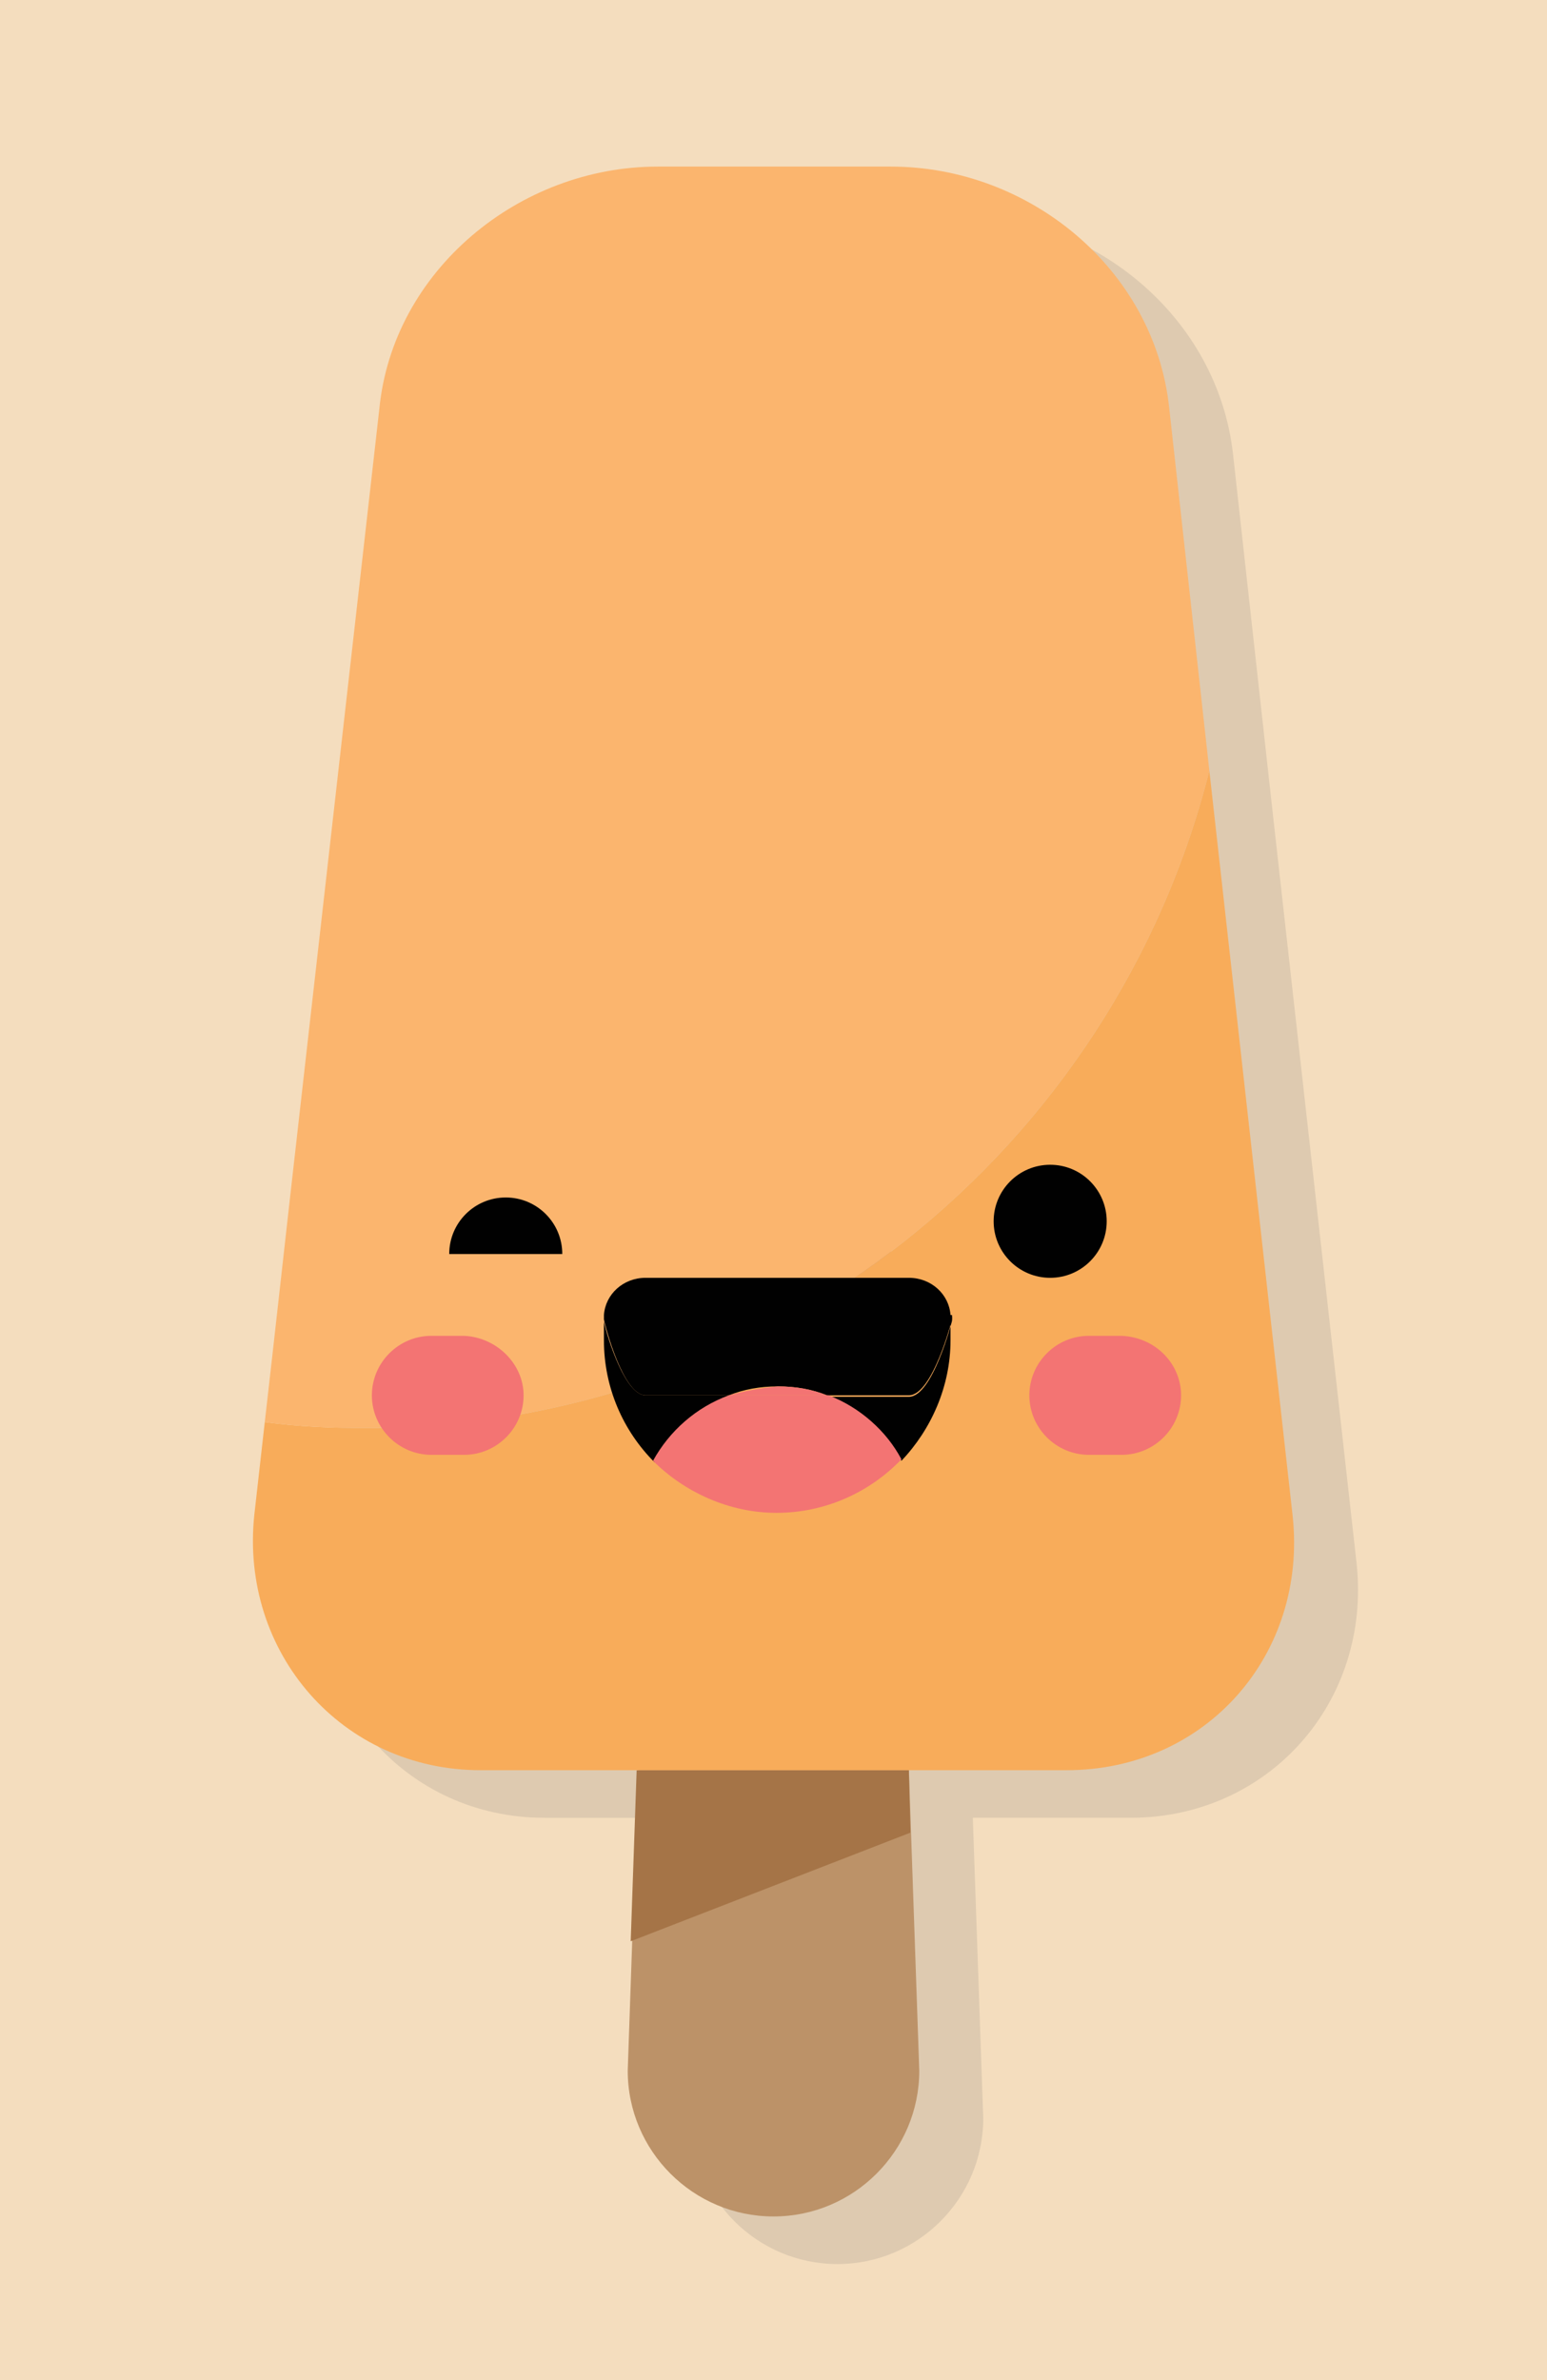 <?xml version="1.0" encoding="utf-8"?>
<!-- Generator: Adobe Illustrator 21.0.2, SVG Export Plug-In . SVG Version: 6.00 Build 0)  -->
<svg version="1.1" id="Layer_1" xmlns="http://www.w3.org/2000/svg" xmlns:xlink="http://www.w3.org/1999/xlink" x="0px" y="0px"
	 viewBox="0 0 104 160" style="enable-background:new 0 0 104 160;" xml:space="preserve">
<style type="text/css">
	.st0{fill:#F4DDBE;}
	.st1{opacity:0.15;fill:#5E5E5E;}
	.st2{fill:#BC9268;}
	.st3{fill:#A57447;}
	.st4{fill:#F8AC5A;}
	.st5{fill:#FBB56E;}
	.st6{fill:#010101;}
	.st7{fill:#F37473;}
</style>
<rect x="0" class="st0" width="104" height="160"/>
<path class="st1" d="M85.6,55l-2.7-24.4c-1-9.3-9.4-16.2-18.7-16.2H48.5c-9.3,0-17.8,7-18.7,16.3l-5.9,52.1l-1.3,11.6l-0.5,4.4
	l-0.7,6.2c-1,9.3,5.9,17.2,15.2,17.2h10.5l-0.4,11.5l0.1,0l-0.3,8.7c0,5.4,4.4,9.8,9.8,9.8c5.4,0,9.8-4.4,9.8-9.8l-0.7-20.2H76
	c9.3,0,16.2-7.8,15.2-17.1L85.6,55z"/>
<g>
	<g>
		<path class="st2" d="M61.8,139.2c0,5.4-4.4,9.8-9.8,9.8c-5.4,0-9.8-4.4-9.8-9.8l2-57.8c0-5.4,2.4-9.8,7.8-9.8
			c5.4,0,7.8,4.4,7.8,9.8L61.8,139.2z"/>
		<polygon class="st3" points="61.2,123.2 42.4,130.5 42.8,119 61.1,119 		"/>
		<g>
			<path class="st4" d="M86.9,101.9l-5.6-50.1C74.9,77.2,52,96,24.6,96c-2.3,0-4.6-0.1-6.8-0.4l-0.7,6.2c-1,9.3,5.9,17.2,15.2,17.2
				h39.4C81.1,119,87.9,111.2,86.9,101.9z"/>
			<path class="st5" d="M81.3,51.8l-2.7-24.4c-1-9.3-9.4-16.2-18.7-16.2H44.2c-9.3,0-17.8,7-18.7,16.3l-5.9,52.1l-1.3,11.6l-0.5,4.4
				c2.2,0.3,4.5,0.4,6.8,0.4C52,96,74.9,77.2,81.3,51.8z"/>
		</g>
	</g>
	<g>
		<g>
			<path class="st6" d="M30.2,84.3c0-2.1,1.7-3.8,3.8-3.8c2.1,0,3.8,1.7,3.8,3.8"/>
			<circle class="st6" cx="70.6" cy="82.1" r="3.8"/>
		</g>
		<g>
			<path class="st7" d="M35.2,93.8c0,2.2-1.8,4-4,4h-2.2c-2.2,0-4-1.8-4-4s1.8-4,4-4h2.2C33.4,89.9,35.2,91.7,35.2,93.8z"/>
			<path class="st7" d="M79.4,93.8c0,2.2-1.8,4-4,4h-2.2c-2.2,0-4-1.8-4-4s1.8-4,4-4h2.2C77.7,89.9,79.4,91.7,79.4,93.8z"/>
		</g>
		<g>
			<path class="st6" d="M40.6,88.5v0.2C40.6,88.6,40.6,88.5,40.6,88.5L40.6,88.5z"/>
			<path class="st6" d="M49,93.8h-5.6c-1.5,0-2.8-4.7-2.8-5v1.3c0,3.2,1.3,6.1,3.4,8.2C45.1,96.2,46.9,94.7,49,93.8z"/>
			<path class="st6" d="M64,88.5L64,88.5c0,0.1,0,0.2,0,0.3c0,0-1.3,5.1-2.9,5.1h-5.5c2.2,0.8,3.9,2.4,5,4.3c2-2.1,3.3-5,3.3-8.1
				V88.5z"/>
			<path class="st6" d="M40.6,88.8C40.6,88.8,40.6,88.8,40.6,88.8l0-0.1C40.6,88.7,40.6,88.8,40.6,88.8z"/>
			<path class="st6" d="M61.1,85.9H43.4c-1.5,0-2.7,1.1-2.8,2.5h23.3C63.8,87,62.6,85.9,61.1,85.9z"/>
			<path class="st6" d="M43.4,93.8H49c1-0.4,2.1-0.6,3.3-0.6c1.2,0,2.3,0.2,3.3,0.6h5.5c1.6,0,2.9-5.1,2.9-5.1c0-0.1,0-0.2,0-0.3
				H40.6c0,0.1,0,0.2,0,0.2v0.1C40.7,89.2,41.9,93.8,43.4,93.8z"/>
			<path class="st7" d="M55.7,93.8H49c-2.2,0.8-4,2.4-5.1,4.4c2.1,2.1,5.1,3.5,8.3,3.5c3.3,0,6.3-1.4,8.4-3.6
				C59.6,96.2,57.8,94.6,55.7,93.8z"/>
			<path class="st7" d="M49,93.8h6.6c-1-0.4-2.1-0.6-3.3-0.6C51.2,93.3,50.1,93.5,49,93.8z"/>
		</g>
	</g>
</g>
</svg>
